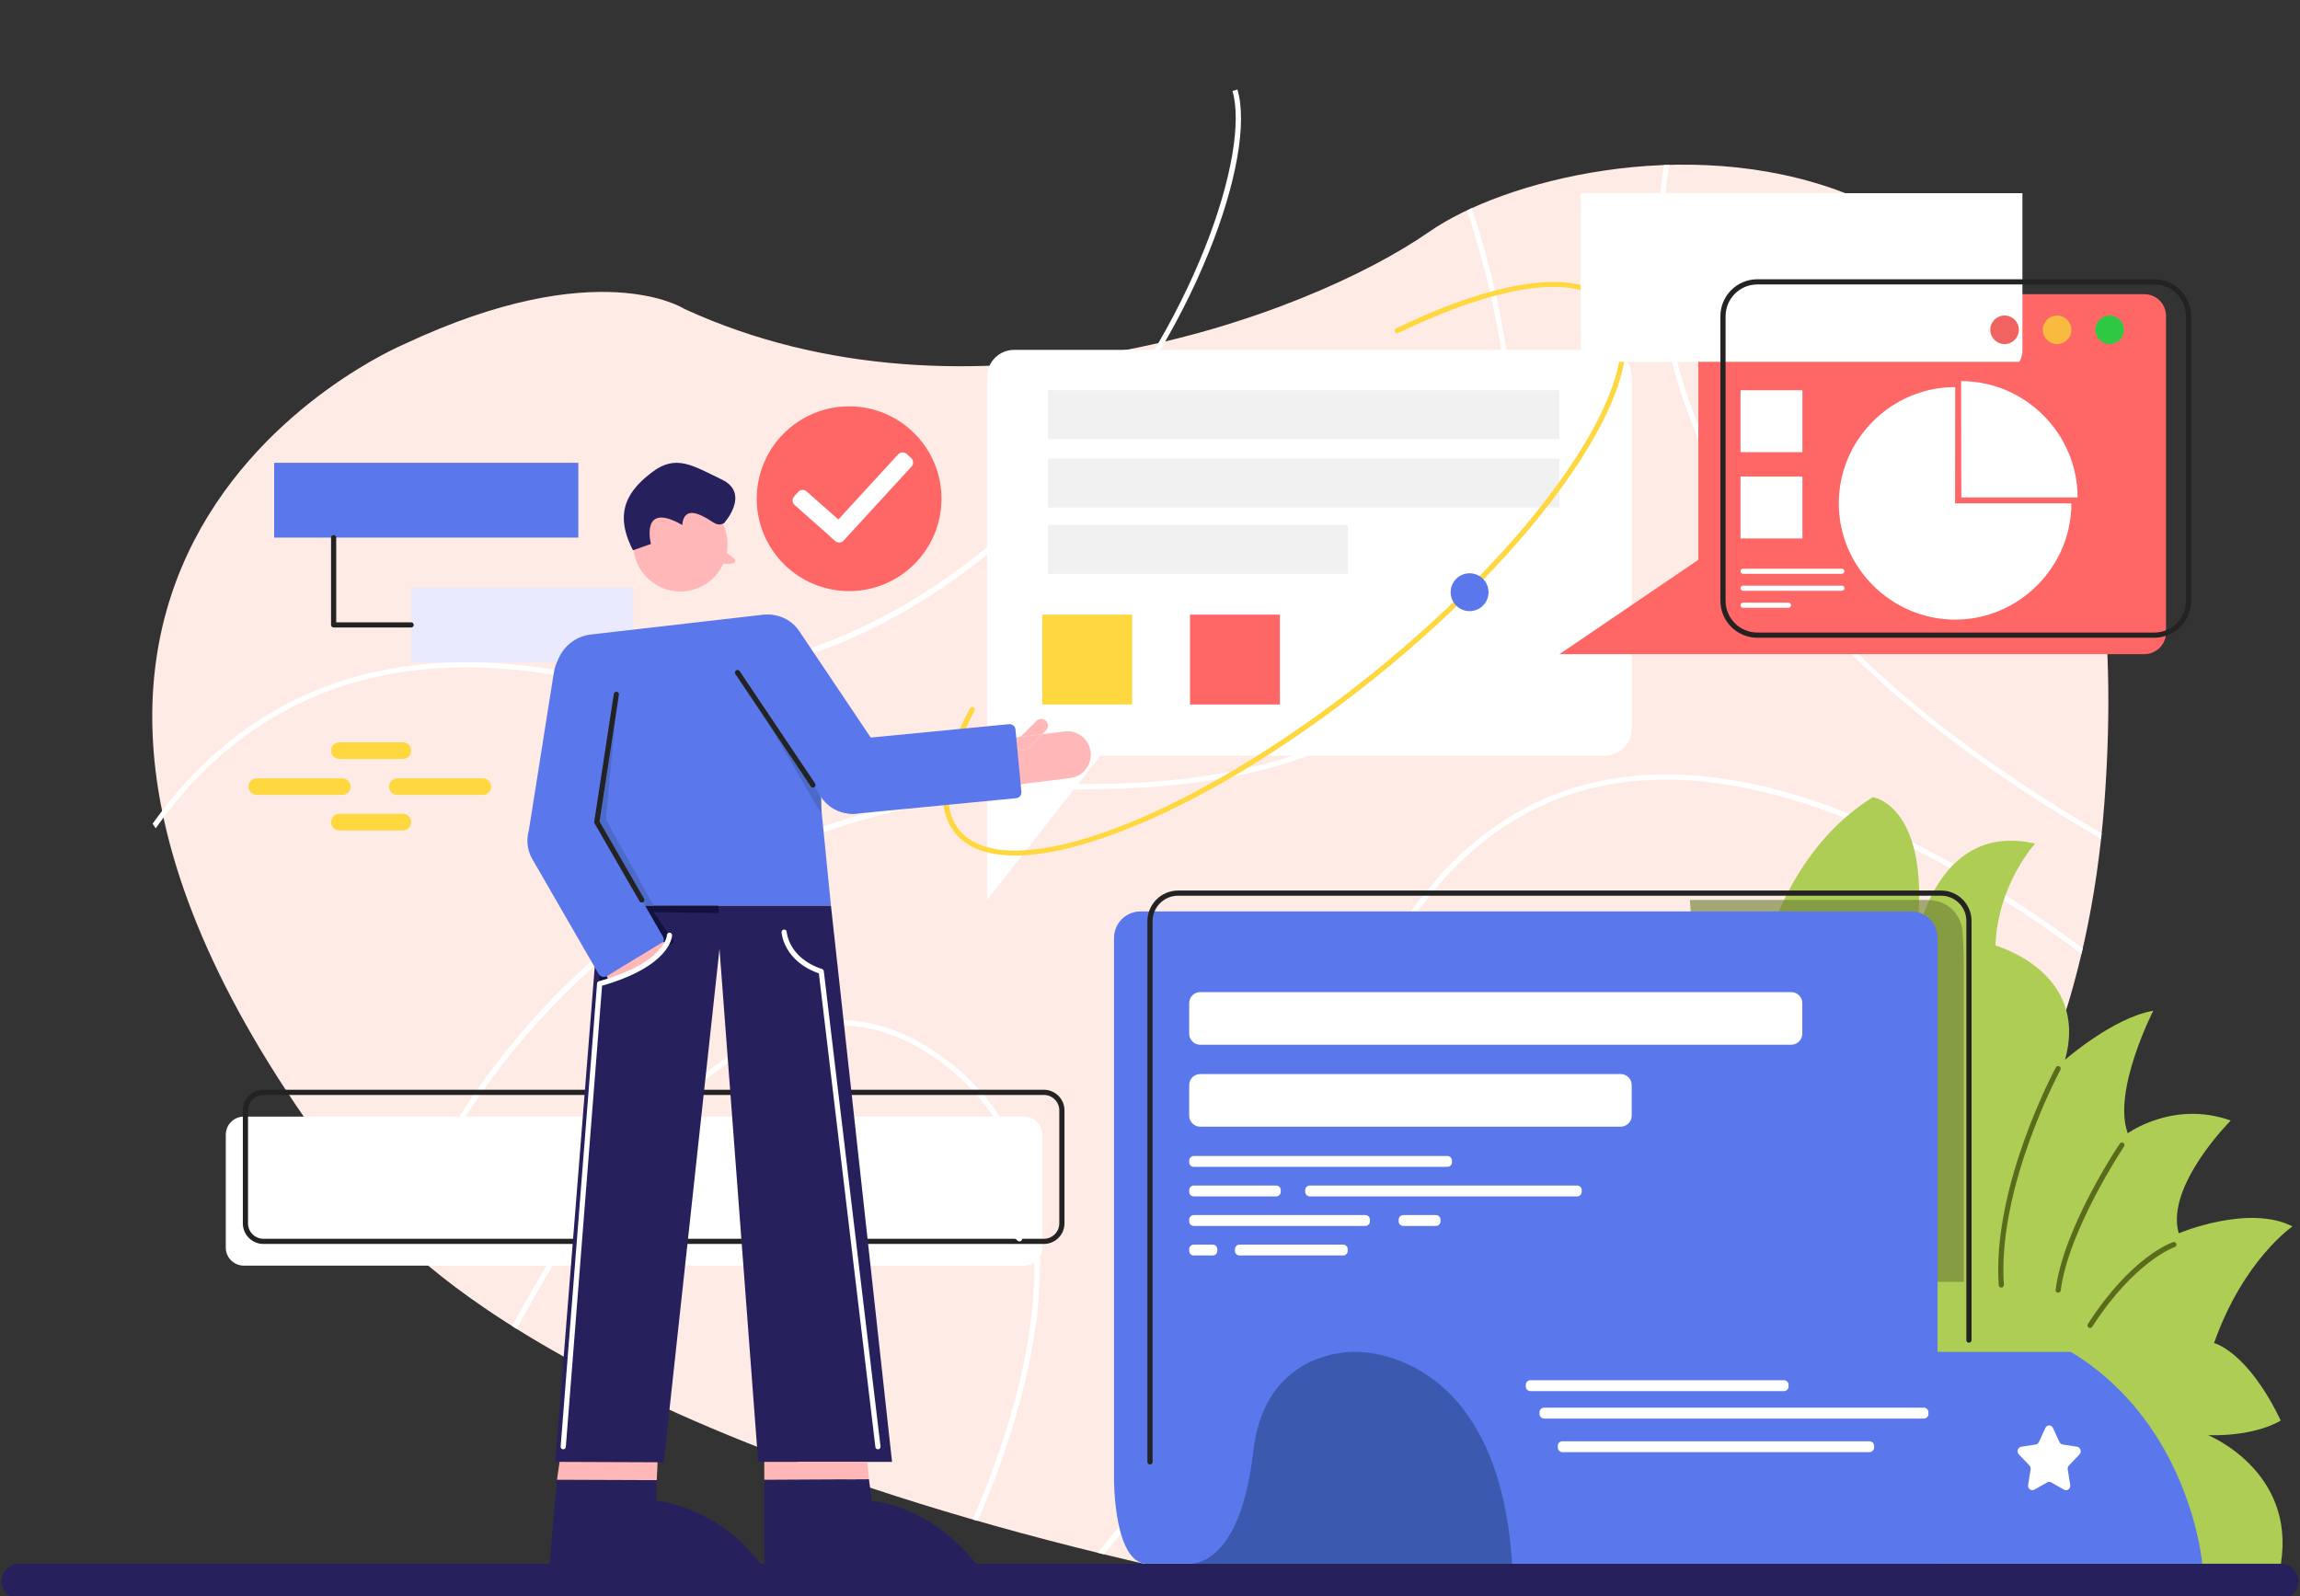 <svg width="889" height="617" xmlns="http://www.w3.org/2000/svg" xmlns:xlink="http://www.w3.org/1999/xlink" xml:space="preserve" version="1.1">
 <rect width="100%" height="100%" fill="#333333" stroke="none"/>
 <g>
  <title>Layer 1</title>
  <g id="svg_1">
   <g id="svg_2">
    <defs transform="translate(0 1.37) translate(0 1.37) translate(0 1.37) translate(0 1.37) translate(0 1.37) translate(0 1.37) translate(0 1.37) translate(0 1.37) translate(0 1.37) translate(0 1.37) translate(0 1.37) translate(0 1.37) translate(0 1.37) translate(0 1.37) translate(0 1.37) translate(0 1.37) translate(0 1.37) translate(0 1.37) translate(0 1.37) translate(0 1.37) translate(0 1.37) translate(0 1.37) translate(0 1.37) translate(0 1.37) translate(0 1.37) translate(0 1.37) translate(0 1.37) translate(0 1.37) translate(0 1.37) translate(0 1.37) translate(0 1.37) translate(0 1.37) translate(0 -1.37) translate(0 -1.37) translate(0 -1.37) translate(0 -1.37) translate(0 -1.37) translate(0 -1.37) translate(0 -1.37) translate(0 -1.37) translate(0 -1.37) translate(0 -1.37) translate(0 -1.37) translate(0 -1.37) translate(0 -1.37) translate(0 -1.37) translate(0 -1.37) translate(0 -1.37) translate(0 -1.37) translate(0 -1.37) translate(0 -1.37) translate(0 -1.37) translate(0 -1.37) translate(0 -1.37) translate(0 -1.37) translate(0 -1.37) translate(0 -1.37) translate(0 -1.37) translate(0 -1.37) translate(0 -1.37) translate(0 -1.37) translate(0 -1.37) translate(0 -1.37) translate(0 35.63) translate(-0.807 0) translate(0 23.274) translate(1.37 -58.904) translate(0 -2.116) translate(-2.063 0) translate(2.165 0) translate(-2.74 -108.22) translate(-53.425 0)">
     <path d="m211.742,242.011c0,0 -213.726,89.081 -7.958,339.362c0,0 63.078,84.372 324.844,138.905c0,0 317.472,-3.568 340.209,-300.223c22.737,-296.655 -204.631,-260.655 -260.698,-221.623c-48.587,33.825 -178.815,80.298 -288.175,29.917c0.001,0 -33.24,-21.581 -108.222,13.662z" id="XMLID_127_"/>
    </defs>
    <use x="-55.5" y="-108.966" id="svg_3" fill="#FFEBE5" xlink:href="#XMLID_127_"/>
    <clipPath transform="translate(0 1.37) translate(0 1.37) translate(0 1.37) translate(0 1.37) translate(0 1.37) translate(0 1.37) translate(0 1.37) translate(0 1.37) translate(0 1.37) translate(0 1.37) translate(0 1.37) translate(0 1.37) translate(0 1.37) translate(0 1.37) translate(0 1.37) translate(0 1.37) translate(0 1.37) translate(0 1.37) translate(0 1.37) translate(0 1.37) translate(0 1.37) translate(0 1.37) translate(0 1.37) translate(0 1.37) translate(0 1.37) translate(0 1.37) translate(0 1.37) translate(0 1.37) translate(0 1.37) translate(0 1.37) translate(0 1.37) translate(0 1.37) translate(0 -1.37) translate(0 -1.37) translate(0 -1.37) translate(0 -1.37) translate(0 -1.37) translate(0 -1.37) translate(0 -1.37) translate(0 -1.37) translate(0 -1.37) translate(0 -1.37) translate(0 -1.37) translate(0 -1.37) translate(0 -1.37) translate(0 -1.37) translate(0 -1.37) translate(0 -1.37) translate(0 -1.37) translate(0 -1.37) translate(0 -1.37) translate(0 -1.37) translate(0 -1.37) translate(0 -1.37) translate(0 -1.37) translate(0 -1.37) translate(0 -1.37) translate(0 -1.37) translate(0 -1.37) translate(0 -1.37) translate(0 -1.37) translate(0 -1.37) translate(0 -1.37) translate(0 35.63) translate(-0.807 0) translate(0 23.274) translate(1.37 -58.904) translate(0 -2.116) translate(-2.063 0) translate(2.165 0) translate(-2.74 -108.22) translate(-53.425 0)" id="XMLID_2_">
     <use x="-55.5" y="-108.966" id="svg_4" xlink:href="#XMLID_127_"/>
    </clipPath>
    <path id="svg_5" fill="#FFFFFF" clip-path="url(#XMLID_2_)" d="m17.606,436.541c-0.019,0 -0.035,-0.001 -0.049,-0.002l0.049,-0.998l-0.991,-0.127l0.015,-0.149c1.026,-10.346 11.838,-102.47 74.477,-150.539c32.811,-25.18 74.243,-33.874 123.149,-25.84c98.867,16.237 166.661,-41.459 198.271,-77.299c49.729,-56.385 70.705,-123.272 63.851,-146.405l1.918,-0.568c3.804,12.84 -0.336,36.368 -11.075,62.938c-12.05,29.813 -30.94,60.128 -53.193,85.357c-25.146,28.511 -53.562,49.911 -84.456,63.604c-36.417,16.143 -75.323,20.968 -115.64,14.345c-48.334,-7.938 -89.251,0.624 -121.607,25.454c-61.972,47.557 -72.688,138.892 -73.705,149.151c-0.097,0.975 -0.748,1.078 -1.014,1.078z"/>
    <path id="svg_6" fill="#FFFFFF" clip-path="url(#XMLID_2_)" d="m128.949,561.489l-1.982,-0.27c0.088,-0.644 9.245,-65.048 49.973,-128.702c23.935,-37.407 53.928,-67.253 89.146,-88.709c44.017,-26.816 96.348,-40.517 155.54,-40.722c70.74,-0.244 118.916,-20.15 143.191,-59.165c24.696,-39.693 19.849,-92.391 11.434,-129.608c-9.143,-40.431 -24.356,-71.844 -24.509,-72.156l1.797,-0.877c0.153,0.314 15.456,31.901 24.652,72.549c8.507,37.595 13.386,90.864 -11.674,131.145c-24.661,39.642 -73.408,59.866 -144.884,60.113c-133.15,0.461 -205.621,70.104 -242.97,128.447c-40.514,63.287 -49.627,127.316 -49.714,127.955z"/>
    <path id="svg_7" fill="#FFFFFF" clip-path="url(#XMLID_2_)" d="m850.784,345.148c-62.394,-31.321 -111.718,-66.314 -146.601,-104.006c-29.008,-31.342 -48.344,-64.846 -57.473,-99.58c-10.899,-41.471 -5.123,-77.363 1.643,-100.172c7.333,-24.724 17.4,-39.869 17.501,-40.02l1.66,1.115c-0.1,0.148 -10.027,15.099 -17.27,39.561c-6.679,22.554 -12.375,58.046 -1.59,99.047c20.181,76.717 88.488,144.769 203.025,202.268l-0.895,1.787z"/>
    <path id="svg_8" fill="#FFFFFF" clip-path="url(#XMLID_2_)" d="m247.23,689.63c-12.04,0 -19.207,-1.168 -19.395,-1.2l0.338,-1.971c0.494,0.084 50.211,8.151 109.427,-19.158c54.67,-25.212 128.866,-86.609 171.871,-235.922c21.027,-73.008 56.179,-116.218 104.477,-128.429c25.554,-6.459 54.925,-4.221 87.297,6.654c25.832,8.679 53.632,22.849 82.627,42.117c49.329,32.781 85.525,69.484 85.885,69.852l-1.428,1.4c-0.358,-0.365 -36.433,-36.941 -85.595,-69.606c-45.272,-30.08 -111.217,-62.908 -168.299,-48.477c-47.558,12.024 -82.226,54.768 -103.042,127.041c-19.082,66.253 -45.842,120.966 -79.537,162.619c-26.986,33.359 -58.454,58.464 -93.53,74.618c-37.364,17.208 -71.009,20.462 -91.096,20.462z"/>
    <path id="svg_9" fill="#FFFFFF" clip-path="url(#XMLID_2_)" d="m336.683,664.138l-1.648,-1.135c0.313,-0.455 31.553,-46.153 50.486,-99.97c17.397,-49.449 27.667,-116.082 -22.207,-152.699c-18.035,-13.239 -37.088,-17.146 -56.631,-11.604c-37.201,10.547 -70.294,53.69 -91.505,88.025c-23.038,37.294 -37.403,72.521 -37.546,72.872l-1.854,-0.752c0.143,-0.353 14.572,-35.735 37.698,-73.171c21.396,-34.638 54.841,-78.177 92.66,-88.898c20.164,-5.719 39.801,-1.709 58.36,11.917c22.491,16.513 34.996,40.277 37.165,70.634c1.729,24.179 -3.072,52.566 -14.267,84.374c-19.023,54.062 -50.396,99.949 -50.711,100.407z"/>
   </g>
   <path id="svg_10" fill="#26205C" d="m881.616,618.132l-874.232,0c-3.752,0 -6.821,-3.07 -6.821,-6.821l0,0c0,-3.752 3.069,-6.821 6.821,-6.821l874.232,0c3.752,0 6.821,3.07 6.821,6.821l0,0c0,3.752 -3.07,6.821 -6.821,6.821z"/>
   <path id="svg_11" fill="#FFFFFF" d="m620.272,292.138l-194.977,0l-43.75,55.753l0,-202.225c0,-5.751 4.662,-10.412 10.412,-10.412l228.315,0c5.751,0 10.412,4.662 10.412,10.412l0,136.059c0.001,5.751 -4.661,10.413 -10.412,10.413z"/>
   <circle id="svg_12" fill="#FF6666" r="35.704" cy="192.79" cx="328.202"/>
   <rect id="svg_13" fill="#5A78EC" height="28.918" width="117.567" y="178.905" x="105.969"/>
   <rect id="svg_14" fill="#EAEAFF" height="28.918" width="85.828" y="227.113" x="158.92"/>
   <g id="svg_15">
    <defs transform="translate(0 1.37) translate(0 1.37) translate(0 1.37) translate(0 1.37) translate(0 1.37) translate(0 1.37) translate(0 1.37) translate(0 1.37) translate(0 1.37) translate(0 1.37) translate(0 1.37) translate(0 1.37) translate(0 1.37) translate(0 1.37) translate(0 1.37) translate(0 1.37) translate(0 1.37) translate(0 1.37) translate(0 1.37) translate(0 1.37) translate(0 1.37) translate(0 1.37) translate(0 1.37) translate(0 1.37) translate(0 1.37) translate(0 1.37) translate(0 1.37) translate(0 1.37) translate(0 1.37) translate(0 1.37) translate(0 1.37) translate(0 1.37) translate(0 -1.37) translate(0 -1.37) translate(0 -1.37) translate(0 -1.37) translate(0 -1.37) translate(0 -1.37) translate(0 -1.37) translate(0 -1.37) translate(0 -1.37) translate(0 -1.37) translate(0 -1.37) translate(0 -1.37) translate(0 -1.37) translate(0 -1.37) translate(0 -1.37) translate(0 -1.37) translate(0 -1.37) translate(0 -1.37) translate(0 -1.37) translate(0 -1.37) translate(0 -1.37) translate(0 -1.37) translate(0 -1.37) translate(0 -1.37) translate(0 -1.37) translate(0 -1.37) translate(0 -1.37) translate(0 -1.37) translate(0 -1.37) translate(0 -1.37) translate(0 -1.37) translate(0 35.63) translate(-0.807 0) translate(0 23.274) translate(1.37 -58.904) translate(0 -2.116) translate(-2.063 0) translate(2.165 0) translate(-2.74 -108.22) translate(-53.425 0)">
     <path d="m451.383,598.221l-301.642,0c-3.848,0 -6.967,-3.119 -6.967,-6.967l0,-43.665c0,-3.848 3.119,-6.967 6.967,-6.967l301.642,0c3.848,0 6.967,3.119 6.967,6.967l0,43.665c0.001,3.848 -3.119,6.967 -6.967,6.967z" id="XMLID_116_"/>
    </defs>
    <use x="-55.5" y="-108.966" id="svg_16" fill="#FFFFFF" xlink:href="#XMLID_116_"/>
    <clipPath transform="translate(0 1.37) translate(0 1.37) translate(0 1.37) translate(0 1.37) translate(0 1.37) translate(0 1.37) translate(0 1.37) translate(0 1.37) translate(0 1.37) translate(0 1.37) translate(0 1.37) translate(0 1.37) translate(0 1.37) translate(0 1.37) translate(0 1.37) translate(0 1.37) translate(0 1.37) translate(0 1.37) translate(0 1.37) translate(0 1.37) translate(0 1.37) translate(0 1.37) translate(0 1.37) translate(0 1.37) translate(0 1.37) translate(0 1.37) translate(0 1.37) translate(0 1.37) translate(0 1.37) translate(0 1.37) translate(0 1.37) translate(0 1.37) translate(0 -1.37) translate(0 -1.37) translate(0 -1.37) translate(0 -1.37) translate(0 -1.37) translate(0 -1.37) translate(0 -1.37) translate(0 -1.37) translate(0 -1.37) translate(0 -1.37) translate(0 -1.37) translate(0 -1.37) translate(0 -1.37) translate(0 -1.37) translate(0 -1.37) translate(0 -1.37) translate(0 -1.37) translate(0 -1.37) translate(0 -1.37) translate(0 -1.37) translate(0 -1.37) translate(0 -1.37) translate(0 -1.37) translate(0 -1.37) translate(0 -1.37) translate(0 -1.37) translate(0 -1.37) translate(0 -1.37) translate(0 -1.37) translate(0 -1.37) translate(0 -1.37) translate(0 35.63) translate(-0.807 0) translate(0 23.274) translate(1.37 -58.904) translate(0 -2.116) translate(-2.063 0) translate(2.165 0) translate(-2.74 -108.22) translate(-53.425 0)" id="XMLID_3_">
     <use x="-55.5" y="-108.966" id="svg_17" xlink:href="#XMLID_116_"/>
    </clipPath>
    <rect id="svg_18" fill="#FF6666" clip-path="url(#XMLID_3_)" height="101.306" width="84.505" y="409.17" x="340.79"/>
   </g>
   <path id="svg_19" stroke-miterlimit="10" stroke-linejoin="round" stroke-linecap="round" stroke-width="2" stroke="#232323" fill="none" d="m403.474,479.873l-301.642,0c-3.848,0 -6.967,-3.119 -6.967,-6.967l0,-43.665c0,-3.848 3.119,-6.967 6.967,-6.967l301.642,0c3.848,0 6.967,3.119 6.967,6.967l0,43.665c0,3.848 -3.119,6.967 -6.967,6.967z"/>
   <path id="svg_20" fill="#FFFFFF" d="m367.972,471.252c-8.703,0 -15.783,-7.08 -15.783,-15.783s7.08,-15.783 15.783,-15.783s15.783,7.08 15.783,15.783s-7.079,15.783 -15.783,15.783zm0,-29.567c-7.6,0 -13.783,6.184 -13.783,13.783s6.184,13.783 13.783,13.783s13.783,-6.184 13.783,-13.783s-6.183,-13.783 -13.783,-13.783z"/>
   <path id="svg_21" fill="#FFFFFF" d="m394.072,479.902c-0.228,0 -0.457,-0.077 -0.645,-0.236l-15.515,-13.119c-0.422,-0.356 -0.475,-0.987 -0.118,-1.409c0.357,-0.423 0.987,-0.477 1.409,-0.118l15.515,13.119c0.422,0.356 0.475,0.987 0.118,1.409c-0.198,0.234 -0.48,0.354 -0.764,0.354z"/>
   <rect id="svg_22" fill="#F1F1F1" height="18.947" width="197.709" y="150.86" x="405.062"/>
   <rect id="svg_23" fill="#F1F1F1" height="18.947" width="197.709" y="177.242" x="405.062"/>
   <rect id="svg_24" fill="#F1F1F1" height="18.947" width="115.854" y="202.874" x="405.062"/>
   <rect id="svg_25" fill="#FFD840" height="34.734" width="34.734" y="237.604" x="402.851"/>
   <rect id="svg_26" fill="#FF6666" height="34.734" width="34.734" y="237.604" x="459.97"/>
   <path id="svg_27" fill="#FFD840" d="m392.342,330.724c-10.638,0.001 -18.559,-2.92 -23.242,-8.76c-7.828,-9.762 -5.818,-26.416 5.813,-48.162c0.262,-0.487 0.866,-0.67 1.354,-0.41c0.487,0.261 0.671,0.866 0.41,1.354c-11.064,20.685 -13.201,37.009 -6.017,45.967c18.229,22.733 89.493,-4.035 158.852,-59.665c33.726,-27.051 61.93,-56.828 79.414,-83.848c17.289,-26.717 22.015,-47.409 13.307,-58.266c-10.813,-13.483 -41.376,-9.809 -81.753,9.824c-0.495,0.242 -1.096,0.034 -1.337,-0.462c-0.241,-0.497 -0.034,-1.096 0.462,-1.337c41.276,-20.069 72.75,-23.539 84.188,-9.277c9.29,11.583 4.606,33.105 -13.188,60.604c-17.599,27.195 -45.954,57.141 -79.842,84.322c-33.89,27.181 -69.276,48.36 -99.642,59.637c-15.225,5.654 -28.317,8.479 -38.779,8.479z"/>
   <circle id="svg_28" fill="#5A78EC" r="7.319" cy="228.93" cx="568.032"/>
   <g id="svg_29">
    <g id="svg_30">
     <defs transform="translate(0 1.37) translate(0 1.37) translate(0 1.37) translate(0 1.37) translate(0 1.37) translate(0 1.37) translate(0 1.37) translate(0 1.37) translate(0 1.37) translate(0 1.37) translate(0 1.37) translate(0 1.37) translate(0 1.37) translate(0 1.37) translate(0 1.37) translate(0 1.37) translate(0 1.37) translate(0 1.37) translate(0 1.37) translate(0 1.37) translate(0 1.37) translate(0 1.37) translate(0 1.37) translate(0 1.37) translate(0 1.37) translate(0 1.37) translate(0 1.37) translate(0 1.37) translate(0 1.37) translate(0 1.37) translate(0 1.37) translate(0 1.37) translate(0 -1.37) translate(0 -1.37) translate(0 -1.37) translate(0 -1.37) translate(0 -1.37) translate(0 -1.37) translate(0 -1.37) translate(0 -1.37) translate(0 -1.37) translate(0 -1.37) translate(0 -1.37) translate(0 -1.37) translate(0 -1.37) translate(0 -1.37) translate(0 -1.37) translate(0 -1.37) translate(0 -1.37) translate(0 -1.37) translate(0 -1.37) translate(0 -1.37) translate(0 -1.37) translate(0 -1.37) translate(0 -1.37) translate(0 -1.37) translate(0 -1.37) translate(0 -1.37) translate(0 -1.37) translate(0 -1.37) translate(0 -1.37) translate(0 -1.37) translate(0 -1.37) translate(0 35.63) translate(-0.807 0) translate(0 23.274) translate(1.37 -58.904) translate(0 -2.116) translate(-2.063 0) translate(2.165 0) translate(-2.74 -108.22) translate(-53.425 0)">
      <path d="m309.338,680.774l0,8.479c0,0 22.932,1.068 41.581,25.933l-83.163,0l3.041,-34.19l38.541,-0.222z" id="SVGID_73_"/>
     </defs>
     <use x="-55.5" y="-108.966" id="svg_31" fill="#26205C" xlink:href="#SVGID_73_"/>
     <clipPath transform="translate(0 1.37) translate(0 1.37) translate(0 1.37) translate(0 1.37) translate(0 1.37) translate(0 1.37) translate(0 1.37) translate(0 1.37) translate(0 1.37) translate(0 1.37) translate(0 1.37) translate(0 1.37) translate(0 1.37) translate(0 1.37) translate(0 1.37) translate(0 1.37) translate(0 1.37) translate(0 1.37) translate(0 1.37) translate(0 1.37) translate(0 1.37) translate(0 1.37) translate(0 1.37) translate(0 1.37) translate(0 1.37) translate(0 1.37) translate(0 1.37) translate(0 1.37) translate(0 1.37) translate(0 1.37) translate(0 1.37) translate(0 1.37) translate(0 -1.37) translate(0 -1.37) translate(0 -1.37) translate(0 -1.37) translate(0 -1.37) translate(0 -1.37) translate(0 -1.37) translate(0 -1.37) translate(0 -1.37) translate(0 -1.37) translate(0 -1.37) translate(0 -1.37) translate(0 -1.37) translate(0 -1.37) translate(0 -1.37) translate(0 -1.37) translate(0 -1.37) translate(0 -1.37) translate(0 -1.37) translate(0 -1.37) translate(0 -1.37) translate(0 -1.37) translate(0 -1.37) translate(0 -1.37) translate(0 -1.37) translate(0 -1.37) translate(0 -1.37) translate(0 -1.37) translate(0 -1.37) translate(0 -1.37) translate(0 -1.37) translate(0 35.63) translate(-0.807 0) translate(0 23.274) translate(1.37 -58.904) translate(0 -2.116) translate(-2.063 0) translate(2.165 0) translate(-2.74 -108.22) translate(-53.425 0)" id="SVGID_1_">
      <use x="-55.5" y="-108.966" id="svg_32" xlink:href="#SVGID_73_"/>
     </clipPath>
     <rect id="svg_33" fill="#FFFFFF" clip-path="url(#SVGID_1_)" height="2.072" width="145.393" transform="matrix(-1 -4.49011e-11 4.49011e-11 -1 612.393 1424.15)" y="820.007" x="289"/>
    </g>
    <g id="svg_34">
     <path id="svg_35" fill="#FFB7B7" d="m283.869,216.017l-2.959,-2.319c0.194,-1.067 0.311,-2.161 0.311,-3.284c0,-10.072 -8.165,-18.236 -18.236,-18.236c-10.072,0 -18.236,8.165 -18.236,18.236c0,10.072 8.165,18.236 18.236,18.236c7.401,0 13.758,-4.417 16.617,-10.751c6.301,0.711 4.267,-1.882 4.267,-1.882z"/>
     <path id="svg_36" fill="#26205C" d="m244.665,212.723l6.93,-2.454c0,0 -4.346,-16.759 12.147,-7.315c0,0 -0.068,-6.176 5.652,-4.32s7.056,5.456 10.465,3.606c0,0 10.376,-11.456 -0.879,-16.875c-11.255,-5.419 -17.685,-9.82 -26.826,-2.918c-9.141,6.901 -15.244,15.367 -7.489,30.276z"/>
    </g>
    <path id="svg_37" fill="#5A78EC" d="m228.362,245.282l65.905,-7.575c7.619,-0.876 14.754,3.884 16.871,11.255l10.042,101.162l-89.417,0l-16.618,-85.568c-2.365,-9.107 3.871,-18.199 13.217,-19.274z"/>
    <path id="svg_38" fill="#5A78EC" d="m216.533,336.352l0,0c-7.84,-1.242 -13.19,-8.604 -11.948,-16.445l9.508,-60.036c1.242,-7.84 8.604,-13.19 16.445,-11.948l0,0c7.84,1.242 13.19,8.604 11.948,16.445l-9.508,60.036c-1.242,7.841 -8.604,13.19 -16.445,11.948z"/>
    <path id="svg_39" fill="#5A78EC" d="m337.37,312.125l0,0c-6.591,4.424 -15.52,2.668 -19.945,-3.923l-32.365,-48.213c-4.424,-6.591 -2.668,-15.52 3.923,-19.945l0,0c6.591,-4.424 15.52,-2.668 19.945,3.923l32.365,48.213c4.424,6.591 2.668,15.521 -3.923,19.945z"/>
    <g id="svg_40">
     <path id="svg_41" fill="#FFB7B7" d="m421.56,290.646l0,0c-0.615,-4.955 -5.173,-8.505 -10.128,-7.89l-8.581,1.066l-5.54,5.54c-1.014,1.014 -2.674,1.014 -3.688,0s-1.014,-2.674 0,-3.688l0.807,-0.807l-9.123,1.133c-4.955,0.615 -8.505,5.173 -7.89,10.128c0.615,4.955 5.173,8.505 10.127,7.89l26.125,-3.245c4.955,-0.615 8.506,-5.173 7.891,-10.127z"/>
     <path id="svg_42" fill="#FFB7B7" d="m404.302,282.37c1.014,-1.014 1.014,-2.674 0,-3.688c-1.014,-1.014 -2.674,-1.014 -3.688,0l-6.185,6.185l8.421,-1.046l1.452,-1.451z"/>
     <path id="svg_43" fill="#FFB7B7" d="m393.623,289.362c1.014,1.014 2.674,1.014 3.688,0l5.54,-5.54l-8.421,1.046l-0.807,0.807c-1.015,1.013 -1.015,2.673 0,3.687z"/>
    </g>
    <path id="svg_44" fill="#5A78EC" d="m392.493,281.966l2.3,24.143c0.118,1.234 -0.787,2.329 -2.021,2.447l-61.69,5.969c-7.902,0.753 -14.919,-5.043 -15.672,-12.945l0,0c-0.753,-7.902 5.043,-14.919 12.945,-15.672l61.685,-5.969c1.237,-0.117 2.336,0.79 2.453,2.027z"/>
    <g id="svg_45">
     <defs transform="translate(0 1.37) translate(0 1.37) translate(0 1.37) translate(0 1.37) translate(0 1.37) translate(0 1.37) translate(0 1.37) translate(0 1.37) translate(0 1.37) translate(0 1.37) translate(0 1.37) translate(0 1.37) translate(0 1.37) translate(0 1.37) translate(0 1.37) translate(0 1.37) translate(0 1.37) translate(0 1.37) translate(0 1.37) translate(0 1.37) translate(0 1.37) translate(0 1.37) translate(0 1.37) translate(0 1.37) translate(0 1.37) translate(0 1.37) translate(0 1.37) translate(0 1.37) translate(0 1.37) translate(0 1.37) translate(0 1.37) translate(0 1.37) translate(0 -1.37) translate(0 -1.37) translate(0 -1.37) translate(0 -1.37) translate(0 -1.37) translate(0 -1.37) translate(0 -1.37) translate(0 -1.37) translate(0 -1.37) translate(0 -1.37) translate(0 -1.37) translate(0 -1.37) translate(0 -1.37) translate(0 -1.37) translate(0 -1.37) translate(0 -1.37) translate(0 -1.37) translate(0 -1.37) translate(0 -1.37) translate(0 -1.37) translate(0 -1.37) translate(0 -1.37) translate(0 -1.37) translate(0 -1.37) translate(0 -1.37) translate(0 -1.37) translate(0 -1.37) translate(0 -1.37) translate(0 -1.37) translate(0 -1.37) translate(0 -1.37) translate(0 35.63) translate(-0.807 0) translate(0 23.274) translate(1.37 -58.904) translate(0 -2.116) translate(-2.063 0) translate(2.165 0) translate(-2.74 -108.22) translate(-53.425 0)">
      <polygon points="287.262,459.09 270.141,674.088 312.05,674.236 333.599,475.776 348.55,674.088       400.294,674.088 376.68,459.09     " id="SVGID_75_"/>
     </defs>
     <use x="-55.5" y="-108.966" id="svg_46" fill="#26205C" xlink:href="#SVGID_75_"/>
     <clipPath transform="translate(0 1.37) translate(0 1.37) translate(0 1.37) translate(0 1.37) translate(0 1.37) translate(0 1.37) translate(0 1.37) translate(0 1.37) translate(0 1.37) translate(0 1.37) translate(0 1.37) translate(0 1.37) translate(0 1.37) translate(0 1.37) translate(0 1.37) translate(0 1.37) translate(0 1.37) translate(0 1.37) translate(0 1.37) translate(0 1.37) translate(0 1.37) translate(0 1.37) translate(0 1.37) translate(0 1.37) translate(0 1.37) translate(0 1.37) translate(0 1.37) translate(0 1.37) translate(0 1.37) translate(0 1.37) translate(0 1.37) translate(0 1.37) translate(0 -1.37) translate(0 -1.37) translate(0 -1.37) translate(0 -1.37) translate(0 -1.37) translate(0 -1.37) translate(0 -1.37) translate(0 -1.37) translate(0 -1.37) translate(0 -1.37) translate(0 -1.37) translate(0 -1.37) translate(0 -1.37) translate(0 -1.37) translate(0 -1.37) translate(0 -1.37) translate(0 -1.37) translate(0 -1.37) translate(0 -1.37) translate(0 -1.37) translate(0 -1.37) translate(0 -1.37) translate(0 -1.37) translate(0 -1.37) translate(0 -1.37) translate(0 -1.37) translate(0 -1.37) translate(0 -1.37) translate(0 -1.37) translate(0 -1.37) translate(0 -1.37) translate(0 35.63) translate(-0.807 0) translate(0 23.274) translate(1.37 -58.904) translate(0 -2.116) translate(-2.063 0) translate(2.165 0) translate(-2.74 -108.22) translate(-53.425 0)" id="SVGID_2_">
      <use x="-55.5" y="-108.966" id="svg_47" xlink:href="#SVGID_75_"/>
     </clipPath>
     <polygon id="svg_48" fill="#13113D" clip-path="url(#SVGID_2_)" points="226.781,373.726 231.224,381.669 260.596,364.194 252.653,352.62 332.312,353.755 330.042,350.124 223.536,350.124 "/>
    </g>
    <path id="svg_49" fill="#5A78EC" d="m255.447,365.236l-20.97,12.107c-1.079,0.623 -2.46,0.253 -3.083,-0.826l-25.616,-44.368c-3.969,-6.875 -1.614,-15.665 5.261,-19.634l0,0c6.875,-3.969 15.665,-1.614 19.634,5.261l25.606,44.351c0.629,1.088 0.256,2.48 -0.832,3.109z"/>
    <polygon id="svg_50" fill="#FFB7B7" points="216.285,565.122 215.298,572.03 253.838,572.177 254.173,565.27 "/>
    <g id="svg_51">
     <defs transform="translate(0 1.37) translate(0 1.37) translate(0 1.37) translate(0 1.37) translate(0 1.37) translate(0 1.37) translate(0 1.37) translate(0 1.37) translate(0 1.37) translate(0 1.37) translate(0 1.37) translate(0 1.37) translate(0 1.37) translate(0 1.37) translate(0 1.37) translate(0 1.37) translate(0 1.37) translate(0 1.37) translate(0 1.37) translate(0 1.37) translate(0 1.37) translate(0 1.37) translate(0 1.37) translate(0 1.37) translate(0 1.37) translate(0 1.37) translate(0 1.37) translate(0 1.37) translate(0 1.37) translate(0 1.37) translate(0 1.37) translate(0 1.37) translate(0 -1.37) translate(0 -1.37) translate(0 -1.37) translate(0 -1.37) translate(0 -1.37) translate(0 -1.37) translate(0 -1.37) translate(0 -1.37) translate(0 -1.37) translate(0 -1.37) translate(0 -1.37) translate(0 -1.37) translate(0 -1.37) translate(0 -1.37) translate(0 -1.37) translate(0 -1.37) translate(0 -1.37) translate(0 -1.37) translate(0 -1.37) translate(0 -1.37) translate(0 -1.37) translate(0 -1.37) translate(0 -1.37) translate(0 -1.37) translate(0 -1.37) translate(0 -1.37) translate(0 -1.37) translate(0 -1.37) translate(0 -1.37) translate(0 -1.37) translate(0 -1.37) translate(0 35.63) translate(-0.807 0) translate(0 23.274) translate(1.37 -58.904) translate(0 -2.116) translate(-2.063 0) translate(2.165 0) translate(-2.74 -108.22) translate(-53.425 0)">
      <path d="m391.359,680.78l1.142,8.472c0,0 22.932,1.068 41.582,25.933l-83.163,0l0,-34.172l40.439,-0.233z" id="SVGID_77_"/>
     </defs>
     <use x="-55.5" y="-108.966" id="svg_52" fill="#26205C" xlink:href="#SVGID_77_"/>
     <clipPath transform="translate(0 1.37) translate(0 1.37) translate(0 1.37) translate(0 1.37) translate(0 1.37) translate(0 1.37) translate(0 1.37) translate(0 1.37) translate(0 1.37) translate(0 1.37) translate(0 1.37) translate(0 1.37) translate(0 1.37) translate(0 1.37) translate(0 1.37) translate(0 1.37) translate(0 1.37) translate(0 1.37) translate(0 1.37) translate(0 1.37) translate(0 1.37) translate(0 1.37) translate(0 1.37) translate(0 1.37) translate(0 1.37) translate(0 1.37) translate(0 1.37) translate(0 1.37) translate(0 1.37) translate(0 1.37) translate(0 1.37) translate(0 1.37) translate(0 -1.37) translate(0 -1.37) translate(0 -1.37) translate(0 -1.37) translate(0 -1.37) translate(0 -1.37) translate(0 -1.37) translate(0 -1.37) translate(0 -1.37) translate(0 -1.37) translate(0 -1.37) translate(0 -1.37) translate(0 -1.37) translate(0 -1.37) translate(0 -1.37) translate(0 -1.37) translate(0 -1.37) translate(0 -1.37) translate(0 -1.37) translate(0 -1.37) translate(0 -1.37) translate(0 -1.37) translate(0 -1.37) translate(0 -1.37) translate(0 -1.37) translate(0 -1.37) translate(0 -1.37) translate(0 -1.37) translate(0 -1.37) translate(0 -1.37) translate(0 -1.37) translate(0 35.63) translate(-0.807 0) translate(0 23.274) translate(1.37 -58.904) translate(0 -2.116) translate(-2.063 0) translate(2.165 0) translate(-2.74 -108.22) translate(-53.425 0)" id="SVGID_3_">
      <use x="-55.5" y="-108.966" id="svg_53" xlink:href="#SVGID_77_"/>
     </clipPath>
     <rect id="svg_54" fill="#FFFFFF" clip-path="url(#SVGID_3_)" height="2.072" width="145.393" transform="matrix(-1 -4.49011e-11 4.49011e-11 -1 778.719 1424.15)" y="820.007" x="372.163"/>
    </g>
    <polygon id="svg_55" fill="#FFB7B7" points="295.407,565.122 295.419,572.03 335.859,571.814 335.177,565.122 "/>
    <polygon id="svg_56" fill="#4C6AC8" points="238.355,272.054 231.224,318.729 249.35,350.124 252.653,350.124 234.185,316.779 "/>
    <polygon id="svg_57" fill="#4C6AC8" points="288.758,265.498 317.425,308.202 317.425,314.592 "/>
    <line id="svg_58" stroke-miterlimit="10" stroke-linejoin="round" stroke-linecap="round" stroke-width="2" stroke="#232323" fill="none" y2="303.44" x2="314.228" y1="259.99" x1="285.06"/>
    <polygon id="svg_59" fill="#FFB7B7" points="234.477,377.342 235.397,379.187 247.625,373.99 256.011,367.3 257.471,365.197 256.454,364.025 "/>
    <path id="svg_60" stroke-miterlimit="10" stroke-linejoin="round" stroke-linecap="round" stroke-width="2" stroke="#FFFFFF" fill="none" d="m258.768,361.53c0,0 -0.105,11.176 -26.998,18.751l-14.067,178.971"/>
    <path id="svg_61" stroke-miterlimit="10" stroke-linejoin="round" stroke-linecap="round" stroke-width="2" stroke="#FFFFFF" fill="none" d="m303.091,360.336c0,0 0.582,10.667 14.334,15.206l21.922,183.71"/>
    <polyline id="svg_62" stroke-miterlimit="10" stroke-linejoin="round" stroke-linecap="round" stroke-width="2" stroke="#232323" fill="none" points="238.236,268.422 230.674,317.775 248.061,347.891 "/>
   </g>
   <g id="svg_63">
    <defs transform="translate(0 1.37) translate(0 1.37) translate(0 1.37) translate(0 1.37) translate(0 1.37) translate(0 1.37) translate(0 1.37) translate(0 1.37) translate(0 1.37) translate(0 1.37) translate(0 1.37) translate(0 1.37) translate(0 1.37) translate(0 1.37) translate(0 1.37) translate(0 1.37) translate(0 1.37) translate(0 1.37) translate(0 1.37) translate(0 1.37) translate(0 1.37) translate(0 1.37) translate(0 1.37) translate(0 1.37) translate(0 1.37) translate(0 1.37) translate(0 1.37) translate(0 1.37) translate(0 1.37) translate(0 1.37) translate(0 1.37) translate(0 1.37) translate(0 -1.37) translate(0 -1.37) translate(0 -1.37) translate(0 -1.37) translate(0 -1.37) translate(0 -1.37) translate(0 -1.37) translate(0 -1.37) translate(0 -1.37) translate(0 -1.37) translate(0 -1.37) translate(0 -1.37) translate(0 -1.37) translate(0 -1.37) translate(0 -1.37) translate(0 -1.37) translate(0 -1.37) translate(0 -1.37) translate(0 -1.37) translate(0 -1.37) translate(0 -1.37) translate(0 -1.37) translate(0 -1.37) translate(0 -1.37) translate(0 -1.37) translate(0 -1.37) translate(0 -1.37) translate(0 -1.37) translate(0 -1.37) translate(0 -1.37) translate(0 -1.37) translate(0 35.63) translate(-0.807 0) translate(0 23.274) translate(1.37 -58.904) translate(0 -2.116) translate(-2.063 0) translate(2.165 0) translate(-2.74 -108.22) translate(-53.425 0)">
     <path d="m738.858,472.991c0,0 9.221,-36.454 40.547,-55.868c0,0 23.495,3.396 16.674,55.868c0,0 7.39,-46.812 46.042,-37.907c0,0 -14.4,15.537 -15.347,39.411c0,0 36.379,10.042 26.905,44.147c0,0 18.568,-16.295 34.105,-18.947c0,0 -15.916,31.074 -9.853,47.368c0,0 17.621,-12.884 39.789,-4.926c0,0 -25.389,25.389 -20.084,43.579c0,0 26.905,-11.368 43.958,-2.653c0,0 -18.947,12.884 -30.316,45.095c0,0 12.884,3.032 25.768,29.937c0,0 -9.016,6.108 -28.042,5.684c0,0 33.863,13.713 28.11,49.677l-214.929,0l16.673,-240.465z" id="XMLID_126_"/>
    </defs>
    <use x="-55.5" y="-108.966" id="svg_64" fill="#ADCD55" xlink:href="#XMLID_126_"/>
    <clipPath transform="translate(0 1.37) translate(0 1.37) translate(0 1.37) translate(0 1.37) translate(0 1.37) translate(0 1.37) translate(0 1.37) translate(0 1.37) translate(0 1.37) translate(0 1.37) translate(0 1.37) translate(0 1.37) translate(0 1.37) translate(0 1.37) translate(0 1.37) translate(0 1.37) translate(0 1.37) translate(0 1.37) translate(0 1.37) translate(0 1.37) translate(0 1.37) translate(0 1.37) translate(0 1.37) translate(0 1.37) translate(0 1.37) translate(0 1.37) translate(0 1.37) translate(0 1.37) translate(0 1.37) translate(0 1.37) translate(0 1.37) translate(0 1.37) translate(0 -1.37) translate(0 -1.37) translate(0 -1.37) translate(0 -1.37) translate(0 -1.37) translate(0 -1.37) translate(0 -1.37) translate(0 -1.37) translate(0 -1.37) translate(0 -1.37) translate(0 -1.37) translate(0 -1.37) translate(0 -1.37) translate(0 -1.37) translate(0 -1.37) translate(0 -1.37) translate(0 -1.37) translate(0 -1.37) translate(0 -1.37) translate(0 -1.37) translate(0 -1.37) translate(0 -1.37) translate(0 -1.37) translate(0 -1.37) translate(0 -1.37) translate(0 -1.37) translate(0 -1.37) translate(0 -1.37) translate(0 -1.37) translate(0 -1.37) translate(0 -1.37) translate(0 35.63) translate(-0.807 0) translate(0 23.274) translate(1.37 -58.904) translate(0 -2.116) translate(-2.063 0) translate(2.165 0) translate(-2.74 -108.22) translate(-53.425 0)" id="XMLID_4_">
     <use x="-55.5" y="-108.966" id="svg_65" xlink:href="#XMLID_126_"/>
    </clipPath>
    <path id="svg_66" fill="#6F8037" clip-path="url(#XMLID_4_)" opacity="0.64" d="m653.169,347.891l91.301,0c1.177,0 2.502,0.136 3.858,0.406c5.759,1.149 9.916,6.204 10.254,12.067c0.214,3.715 0.439,8.335 0.439,11.367l0,141.776l0,3.789l42.189,0c0,0 48.884,20.084 57.979,91.326l-186.441,0l-19.579,-260.731z"/>
   </g>
   <g id="svg_67">
    <g id="svg_68">
     <defs transform="translate(0 1.37) translate(0 1.37) translate(0 1.37) translate(0 1.37) translate(0 1.37) translate(0 1.37) translate(0 1.37) translate(0 1.37) translate(0 1.37) translate(0 1.37) translate(0 1.37) translate(0 1.37) translate(0 1.37) translate(0 1.37) translate(0 1.37) translate(0 1.37) translate(0 1.37) translate(0 1.37) translate(0 1.37) translate(0 1.37) translate(0 1.37) translate(0 1.37) translate(0 1.37) translate(0 1.37) translate(0 1.37) translate(0 1.37) translate(0 1.37) translate(0 1.37) translate(0 1.37) translate(0 1.37) translate(0 1.37) translate(0 1.37) translate(0 -1.37) translate(0 -1.37) translate(0 -1.37) translate(0 -1.37) translate(0 -1.37) translate(0 -1.37) translate(0 -1.37) translate(0 -1.37) translate(0 -1.37) translate(0 -1.37) translate(0 -1.37) translate(0 -1.37) translate(0 -1.37) translate(0 -1.37) translate(0 -1.37) translate(0 -1.37) translate(0 -1.37) translate(0 -1.37) translate(0 -1.37) translate(0 -1.37) translate(0 -1.37) translate(0 -1.37) translate(0 -1.37) translate(0 -1.37) translate(0 -1.37) translate(0 -1.37) translate(0 -1.37) translate(0 -1.37) translate(0 -1.37) translate(0 -1.37) translate(0 -1.37) translate(0 35.63) translate(-0.807 0) translate(0 23.274) translate(1.37 -58.904) translate(0 -2.116) translate(-2.063 0) translate(2.165 0) translate(-2.74 -108.22) translate(-53.425 0)">
      <path d="m496.332,461.295c-5.651,0 -10.232,4.581 -10.232,10.232l0,209.616c0,0 -0.083,34.043 13.9,32.313l304.416,0l0,-241.93c0,-5.651 -4.581,-10.232 -10.232,-10.232l-297.852,0l0,0.001z" id="SVGID_79_"/>
     </defs>
     <use x="-55.5" y="-108.966" id="svg_69" fill="#5A78EC" xlink:href="#SVGID_79_"/>
     <clipPath transform="translate(0 1.37) translate(0 1.37) translate(0 1.37) translate(0 1.37) translate(0 1.37) translate(0 1.37) translate(0 1.37) translate(0 1.37) translate(0 1.37) translate(0 1.37) translate(0 1.37) translate(0 1.37) translate(0 1.37) translate(0 1.37) translate(0 1.37) translate(0 1.37) translate(0 1.37) translate(0 1.37) translate(0 1.37) translate(0 1.37) translate(0 1.37) translate(0 1.37) translate(0 1.37) translate(0 1.37) translate(0 1.37) translate(0 1.37) translate(0 1.37) translate(0 1.37) translate(0 1.37) translate(0 1.37) translate(0 1.37) translate(0 1.37) translate(0 -1.37) translate(0 -1.37) translate(0 -1.37) translate(0 -1.37) translate(0 -1.37) translate(0 -1.37) translate(0 -1.37) translate(0 -1.37) translate(0 -1.37) translate(0 -1.37) translate(0 -1.37) translate(0 -1.37) translate(0 -1.37) translate(0 -1.37) translate(0 -1.37) translate(0 -1.37) translate(0 -1.37) translate(0 -1.37) translate(0 -1.37) translate(0 -1.37) translate(0 -1.37) translate(0 -1.37) translate(0 -1.37) translate(0 -1.37) translate(0 -1.37) translate(0 -1.37) translate(0 -1.37) translate(0 -1.37) translate(0 -1.37) translate(0 -1.37) translate(0 -1.37) translate(0 35.63) translate(-0.807 0) translate(0 23.274) translate(1.37 -58.904) translate(0 -2.116) translate(-2.063 0) translate(2.165 0) translate(-2.74 -108.22) translate(-53.425 0)" id="SVGID_4_">
      <use x="-55.5" y="-108.966" id="svg_70" xlink:href="#SVGID_79_"/>
     </clipPath>
     <rect id="svg_71" fill="#4D6BCE" clip-path="url(#SVGID_4_)" height="156.884" width="387.284" y="510.572" x="390.811"/>
    </g>
    <path id="svg_72" fill="#5A78EC" d="m851.232,604.49c0,0 -4.547,-53.846 -50.779,-81.888l-284.969,0c0,0 54.568,4.618 68.968,81.888l266.78,0z"/>
    <path id="svg_73" fill="#3A59AF" d="m459.653,604.49c0,0 19.603,2.169 24.729,-43.239c4.577,-40.543 39.629,-38.649 39.629,-38.649s55.137,-2.274 60.442,81.888l-124.8,0z"/>
    <path id="svg_74" fill="#FFFFFF" d="m692.365,403.865l-228.456,0c-2.351,0 -4.256,-1.906 -4.256,-4.256l0,-11.833c0,-2.351 1.906,-4.256 4.256,-4.256l228.456,0c2.351,0 4.256,1.906 4.256,4.256l0,11.833c0,2.351 -1.905,4.256 -4.256,4.256z"/>
    <path id="svg_75" fill="#FFFFFF" d="m626.428,435.539l-162.519,0c-2.351,0 -4.256,-1.906 -4.256,-4.256l0,-11.833c0,-2.351 1.906,-4.256 4.256,-4.256l162.519,0c2.351,0 4.256,1.906 4.256,4.256l0,11.833c0.001,2.351 -1.905,4.256 -4.256,4.256z"/>
    <path id="svg_76" fill="#FFFFFF" d="m559.436,451.073l-98.009,0c-0.98,0 -1.775,-0.794 -1.775,-1.775l0,-0.656c0,-0.98 0.794,-1.775 1.775,-1.775l98.009,0c0.98,0 1.775,0.795 1.775,1.775l0,0.656c0,0.981 -0.795,1.775 -1.775,1.775z"/>
    <path id="svg_77" fill="#FFFFFF" d="m689.541,537.76l-98.009,0c-0.98,0 -1.775,-0.795 -1.775,-1.775l0,-0.656c0,-0.98 0.795,-1.775 1.775,-1.775l98.009,0c0.98,0 1.775,0.794 1.775,1.775l0,0.656c0,0.981 -0.794,1.775 -1.775,1.775z"/>
    <path id="svg_78" fill="#FFFFFF" d="m743.605,548.371l-146.767,0c-0.98,0 -1.775,-0.795 -1.775,-1.775l0,-0.656c0,-0.98 0.794,-1.775 1.775,-1.775l146.767,0c0.98,0 1.775,0.794 1.775,1.775l0,0.656c-0.001,0.98 -0.795,1.775 -1.775,1.775z"/>
    <path id="svg_79" fill="#FFFFFF" d="m722.605,561.354l-118.693,0c-0.98,0 -1.775,-0.795 -1.775,-1.775l0,-0.656c0,-0.98 0.794,-1.775 1.775,-1.775l118.693,0c0.98,0 1.775,0.795 1.775,1.775l0,0.656c-0.001,0.981 -0.795,1.775 -1.775,1.775z"/>
    <path id="svg_80" fill="#FFFFFF" d="m493.247,462.493l-31.819,0c-0.98,0 -1.775,-0.794 -1.775,-1.775l0,-0.656c0,-0.98 0.794,-1.775 1.775,-1.775l31.819,0c0.98,0 1.775,0.795 1.775,1.775l0,0.656c-0.001,0.981 -0.795,1.775 -1.775,1.775z"/>
    <path id="svg_81" fill="#FFFFFF" d="m609.584,462.493l-103.314,0c-0.98,0 -1.775,-0.794 -1.775,-1.775l0,-0.656c0,-0.98 0.794,-1.775 1.775,-1.775l103.314,0c0.98,0 1.775,0.795 1.775,1.775l0,0.656c-0.001,0.981 -0.795,1.775 -1.775,1.775z"/>
    <path id="svg_82" fill="#FFFFFF" d="m527.731,473.913l-66.303,0c-0.98,0 -1.775,-0.794 -1.775,-1.775l0,-0.656c0,-0.98 0.794,-1.775 1.775,-1.775l66.303,0c0.98,0 1.775,0.795 1.775,1.775l0,0.656c0,0.981 -0.795,1.775 -1.775,1.775z"/>
    <path id="svg_83" fill="#FFFFFF" d="m555.015,473.913l-12.619,0c-0.98,0 -1.775,-0.794 -1.775,-1.775l0,-0.656c0,-0.98 0.795,-1.775 1.775,-1.775l12.619,0c0.98,0 1.775,0.795 1.775,1.775l0,0.656c0,0.981 -0.795,1.775 -1.775,1.775z"/>
    <path id="svg_84" fill="#FFFFFF" d="m468.741,485.333l-7.314,0c-0.98,0 -1.775,-0.794 -1.775,-1.775l0,-0.656c0,-0.98 0.794,-1.775 1.775,-1.775l7.314,0c0.98,0 1.775,0.795 1.775,1.775l0,0.656c0,0.981 -0.794,1.775 -1.775,1.775z"/>
    <path id="svg_85" fill="#FFFFFF" d="m519.141,485.333l-40.03,0c-0.98,0 -1.775,-0.794 -1.775,-1.775l0,-0.656c0,-0.98 0.794,-1.775 1.775,-1.775l40.03,0c0.98,0 1.775,0.795 1.775,1.775l0,0.656c0,0.981 -0.794,1.775 -1.775,1.775z"/>
    <path id="svg_86" fill="#FFFFFF" d="m793.515,551.999l2.503,5.442c0.237,0.516 0.697,0.874 1.228,0.957l5.598,0.873c1.338,0.209 1.872,1.972 0.904,2.984l-4.051,4.236c-0.384,0.402 -0.56,0.981 -0.469,1.549l0.956,5.982c0.229,1.429 -1.17,2.519 -2.366,1.844l-5.007,-2.824c-0.475,-0.268 -1.043,-0.268 -1.518,0l-5.007,2.824c-1.196,0.675 -2.595,-0.415 -2.366,-1.844l0.956,-5.982c0.091,-0.568 -0.085,-1.147 -0.469,-1.549l-4.051,-4.236c-0.968,-1.012 -0.434,-2.776 0.904,-2.984l5.598,-0.873c0.531,-0.083 0.99,-0.441 1.228,-0.957l2.503,-5.442c0.6,-1.301 2.328,-1.301 2.926,0z"/>
    <path id="svg_87" fill="#232323" d="m444.5,566.123c-0.553,0 -1,-0.447 -1,-1l0,-209.007c0,-6.54 5.321,-11.861 11.861,-11.861l294.944,0c6.472,0 11.737,5.266 11.737,11.737l0,162.063c0,0.553 -0.447,1 -1,1s-1,-0.447 -1,-1l0,-162.063c0,-5.369 -4.368,-9.737 -9.737,-9.737l-294.944,0c-5.438,0 -9.861,4.424 -9.861,9.861l0,209.007c0,0.553 -0.448,1 -1,1z"/>
   </g>
   <g id="svg_88">
    <g id="svg_89">
     <defs transform="translate(0 1.37) translate(0 1.37) translate(0 1.37) translate(0 1.37) translate(0 1.37) translate(0 1.37) translate(0 1.37) translate(0 1.37) translate(0 1.37) translate(0 1.37) translate(0 1.37) translate(0 1.37) translate(0 1.37) translate(0 1.37) translate(0 1.37) translate(0 1.37) translate(0 1.37) translate(0 1.37) translate(0 1.37) translate(0 1.37) translate(0 1.37) translate(0 1.37) translate(0 1.37) translate(0 1.37) translate(0 1.37) translate(0 1.37) translate(0 1.37) translate(0 1.37) translate(0 1.37) translate(0 1.37) translate(0 1.37) translate(0 1.37) translate(0 -1.37) translate(0 -1.37) translate(0 -1.37) translate(0 -1.37) translate(0 -1.37) translate(0 -1.37) translate(0 -1.37) translate(0 -1.37) translate(0 -1.37) translate(0 -1.37) translate(0 -1.37) translate(0 -1.37) translate(0 -1.37) translate(0 -1.37) translate(0 -1.37) translate(0 -1.37) translate(0 -1.37) translate(0 -1.37) translate(0 -1.37) translate(0 -1.37) translate(0 -1.37) translate(0 -1.37) translate(0 -1.37) translate(0 -1.37) translate(0 -1.37) translate(0 -1.37) translate(0 -1.37) translate(0 -1.37) translate(0 -1.37) translate(0 -1.37) translate(0 -1.37) translate(0 35.63) translate(-0.807 0) translate(0 23.274) translate(1.37 -58.904) translate(0 -2.116) translate(-2.063 0) translate(2.165 0) translate(-2.74 -108.22) translate(-53.425 0)">
      <path d="m884.336,361.834l-226.065,0l53.666,-36.455l0,-94.317c0,-4.625 3.75,-8.375 8.375,-8.375l164.024,0c4.625,0 8.375,3.75 8.375,8.375l0,122.398c0,4.625 -3.75,8.374 -8.375,8.374z" id="XMLID_114_"/>
     </defs>
     <use x="-55.5" y="-108.966" id="svg_90" fill="#FF6666" xlink:href="#XMLID_114_"/>
     <clipPath transform="translate(0 1.37) translate(0 1.37) translate(0 1.37) translate(0 1.37) translate(0 1.37) translate(0 1.37) translate(0 1.37) translate(0 1.37) translate(0 1.37) translate(0 1.37) translate(0 1.37) translate(0 1.37) translate(0 1.37) translate(0 1.37) translate(0 1.37) translate(0 1.37) translate(0 1.37) translate(0 1.37) translate(0 1.37) translate(0 1.37) translate(0 1.37) translate(0 1.37) translate(0 1.37) translate(0 1.37) translate(0 1.37) translate(0 1.37) translate(0 1.37) translate(0 1.37) translate(0 1.37) translate(0 1.37) translate(0 1.37) translate(0 1.37) translate(0 -1.37) translate(0 -1.37) translate(0 -1.37) translate(0 -1.37) translate(0 -1.37) translate(0 -1.37) translate(0 -1.37) translate(0 -1.37) translate(0 -1.37) translate(0 -1.37) translate(0 -1.37) translate(0 -1.37) translate(0 -1.37) translate(0 -1.37) translate(0 -1.37) translate(0 -1.37) translate(0 -1.37) translate(0 -1.37) translate(0 -1.37) translate(0 -1.37) translate(0 -1.37) translate(0 -1.37) translate(0 -1.37) translate(0 -1.37) translate(0 -1.37) translate(0 -1.37) translate(0 -1.37) translate(0 -1.37) translate(0 -1.37) translate(0 -1.37) translate(0 -1.37) translate(0 35.63) translate(-0.807 0) translate(0 23.274) translate(1.37 -58.904) translate(0 -2.116) translate(-2.063 0) translate(2.165 0) translate(-2.74 -108.22) translate(-53.425 0)" id="XMLID_5_">
      <use x="-55.5" y="-108.966" id="svg_91" xlink:href="#XMLID_114_"/>
     </clipPath>
     <rect id="svg_92" fill="#FFFFFF" clip-path="url(#XMLID_5_)" height="65.179" width="253.895" y="74.687" x="610.979"/>
    </g>
    <circle id="svg_93" fill="#F06361" r="5.522" cy="127.487" cx="774.812"/>
    <circle id="svg_94" fill="#F8BB3F" r="5.522" cy="127.487" cx="795.112"/>
    <circle id="svg_95" fill="#2FC843" r="5.522" cy="127.487" cx="815.411"/>
    <path id="svg_96" fill="#FFFFFF" d="m755.684,194.58l44.949,0c0,24.658 -20.291,44.949 -44.949,44.949c-24.658,0 -44.949,-20.291 -44.949,-44.949s20.291,-44.949 44.949,-44.949c0.016,0 0.032,0 0.048,0l-0.048,44.949z"/>
    <path id="svg_97" fill="#FFFFFF" d="m758.086,192.282l-0.07,-44.949c0.023,0 0.047,0 0.07,0c24.658,0 44.949,20.291 44.949,44.949l-44.949,0z"/>
    <rect id="svg_98" fill="#FFFFFF" height="23.93" width="23.93" y="150.86" x="672.748"/>
    <rect id="svg_99" fill="#FFFFFF" height="23.93" width="23.93" y="184.225" x="672.748"/>
    <path id="svg_100" fill="#FFFFFF" d="m711.917,221.821l-38.171,0c-0.549,0 -0.999,-0.449 -0.999,-0.999l0,0c0,-0.549 0.449,-0.999 0.999,-0.999l38.171,0c0.549,0 0.999,0.449 0.999,0.999l0,0c0,0.55 -0.449,0.999 -0.999,0.999z"/>
    <path id="svg_101" fill="#FFFFFF" d="m711.917,228.39l-38.171,0c-0.549,0 -0.999,-0.449 -0.999,-0.999l0,0c0,-0.549 0.449,-0.999 0.999,-0.999l38.171,0c0.549,0 0.999,0.449 0.999,0.999l0,0c0,0.549 -0.449,0.999 -0.999,0.999z"/>
    <path id="svg_102" fill="#FFFFFF" d="m691.265,234.958l-17.518,0c-0.549,0 -0.999,-0.449 -0.999,-0.999l0,0c0,-0.549 0.449,-0.999 0.999,-0.999l17.518,0c0.549,0 0.999,0.449 0.999,0.999l0,0c-0.001,0.549 -0.45,0.999 -0.999,0.999z"/>
    <path id="svg_103" fill="#232323" d="m832.664,246.527l-153.421,0c-7.865,0 -14.264,-6.398 -14.264,-14.263l0,-110.043c0,-7.865 6.398,-14.264 14.264,-14.264l153.421,0c7.864,0 14.263,6.398 14.263,14.264l0,110.043c0,7.865 -6.399,14.263 -14.263,14.263zm-153.421,-136.57c-6.763,0 -12.264,5.501 -12.264,12.264l0,110.043c0,6.762 5.501,12.263 12.264,12.263l153.421,0c6.762,0 12.263,-5.501 12.263,-12.263l0,-110.043c0,-6.763 -5.501,-12.264 -12.263,-12.264l-153.421,0z"/>
   </g>
   <path id="svg_104" fill="#FFFFFF" d="m326.458,206.058l-1.561,1.765c-0.848,0.959 -2.327,1.049 -3.285,0.201l-14.468,-12.798c-0.959,-0.848 -1.049,-2.327 -0.201,-3.285l1.561,-1.765c0.848,-0.959 2.327,-1.049 3.285,-0.201l14.468,12.798c0.958,0.848 1.049,2.326 0.201,3.285z"/>
   <path id="svg_105" fill="#FFFFFF" d="m350.449,175.477l1.736,1.593c0.943,0.865 1.007,2.345 0.141,3.289l-26.257,28.618c-0.865,0.943 -2.345,1.007 -3.289,0.141l-1.736,-1.593c-0.943,-0.865 -1.007,-2.345 -0.141,-3.289l26.257,-28.618c0.865,-0.943 2.345,-1.006 3.289,-0.141z"/>
   <path id="svg_106" fill="#232323" d="m158.92,242.572l-29.962,0c-0.553,0 -1,-0.447 -1,-1l0,-33.749c0,-0.553 0.447,-1 1,-1s1,0.447 1,1l0,32.749l28.962,0c0.553,0 1,0.447 1,1s-0.448,1 -1,1z"/>
   <path id="svg_107" fill="#5A6C1C" d="m795.528,499.728c-0.042,0 -0.084,-0.003 -0.127,-0.008c-0.548,-0.069 -0.936,-0.57 -0.866,-1.118c3.026,-23.834 23.905,-55.191 24.793,-56.515c0.307,-0.459 0.929,-0.583 1.387,-0.273c0.459,0.307 0.581,0.929 0.274,1.387c-0.215,0.32 -21.504,32.292 -24.47,55.653c-0.064,0.505 -0.495,0.874 -0.991,0.874z"/>
   <path id="svg_108" fill="#5A6C1C" d="m773.547,497.75c-0.521,0 -0.96,-0.403 -0.997,-0.932c-2.642,-38.31 21.852,-83.756 22.1,-84.21c0.264,-0.484 0.87,-0.665 1.356,-0.399c0.485,0.264 0.664,0.871 0.399,1.356c-0.245,0.449 -24.461,45.394 -21.859,83.116c0.037,0.551 -0.378,1.028 -0.93,1.066c-0.023,0.002 -0.046,0.003 -0.069,0.003z"/>
   <path id="svg_109" fill="#5A6C1C" d="m807.842,513.371c-0.186,0 -0.373,-0.052 -0.541,-0.159c-0.464,-0.3 -0.598,-0.919 -0.299,-1.383c16.862,-26.145 32.28,-31.438 32.929,-31.651c0.522,-0.173 1.087,0.113 1.261,0.637c0.173,0.524 -0.112,1.089 -0.636,1.263c-0.152,0.051 -15.442,5.36 -31.872,30.836c-0.192,0.296 -0.514,0.457 -0.842,0.457z"/>
   <path id="svg_110" fill="#FFD840" d="m155.712,293.387l-24.547,0c-1.764,0 -3.207,-1.443 -3.207,-3.207l0,0c0,-1.764 1.443,-3.207 3.207,-3.207l24.547,0c1.764,0 3.207,1.443 3.207,3.207l0,0c0.001,1.763 -1.442,3.207 -3.207,3.207z"/>
   <path id="svg_111" fill="#FFD840" d="m155.712,321.006l-24.547,0c-1.764,0 -3.207,-1.443 -3.207,-3.207l0,0c0,-1.764 1.443,-3.207 3.207,-3.207l24.547,0c1.764,0 3.207,1.443 3.207,3.207l0,0c0.001,1.764 -1.442,3.207 -3.207,3.207z"/>
   <path id="svg_112" fill="#FFD840" d="m132.319,307.294l-33.066,0c-1.764,0 -3.207,-1.443 -3.207,-3.207l0,0c0,-1.764 1.443,-3.207 3.207,-3.207l33.066,0c1.764,0 3.207,1.443 3.207,3.207l0,0c0.001,1.764 -1.443,3.207 -3.207,3.207z"/>
   <path id="svg_113" fill="#FFD840" d="m186.635,307.294l-33.066,0c-1.764,0 -3.207,-1.443 -3.207,-3.207l0,0c0,-1.764 1.443,-3.207 3.207,-3.207l33.066,0c1.764,0 3.207,1.443 3.207,3.207l0,0c0,1.764 -1.443,3.207 -3.207,3.207z"/>
  </g>
 </g>
</svg>